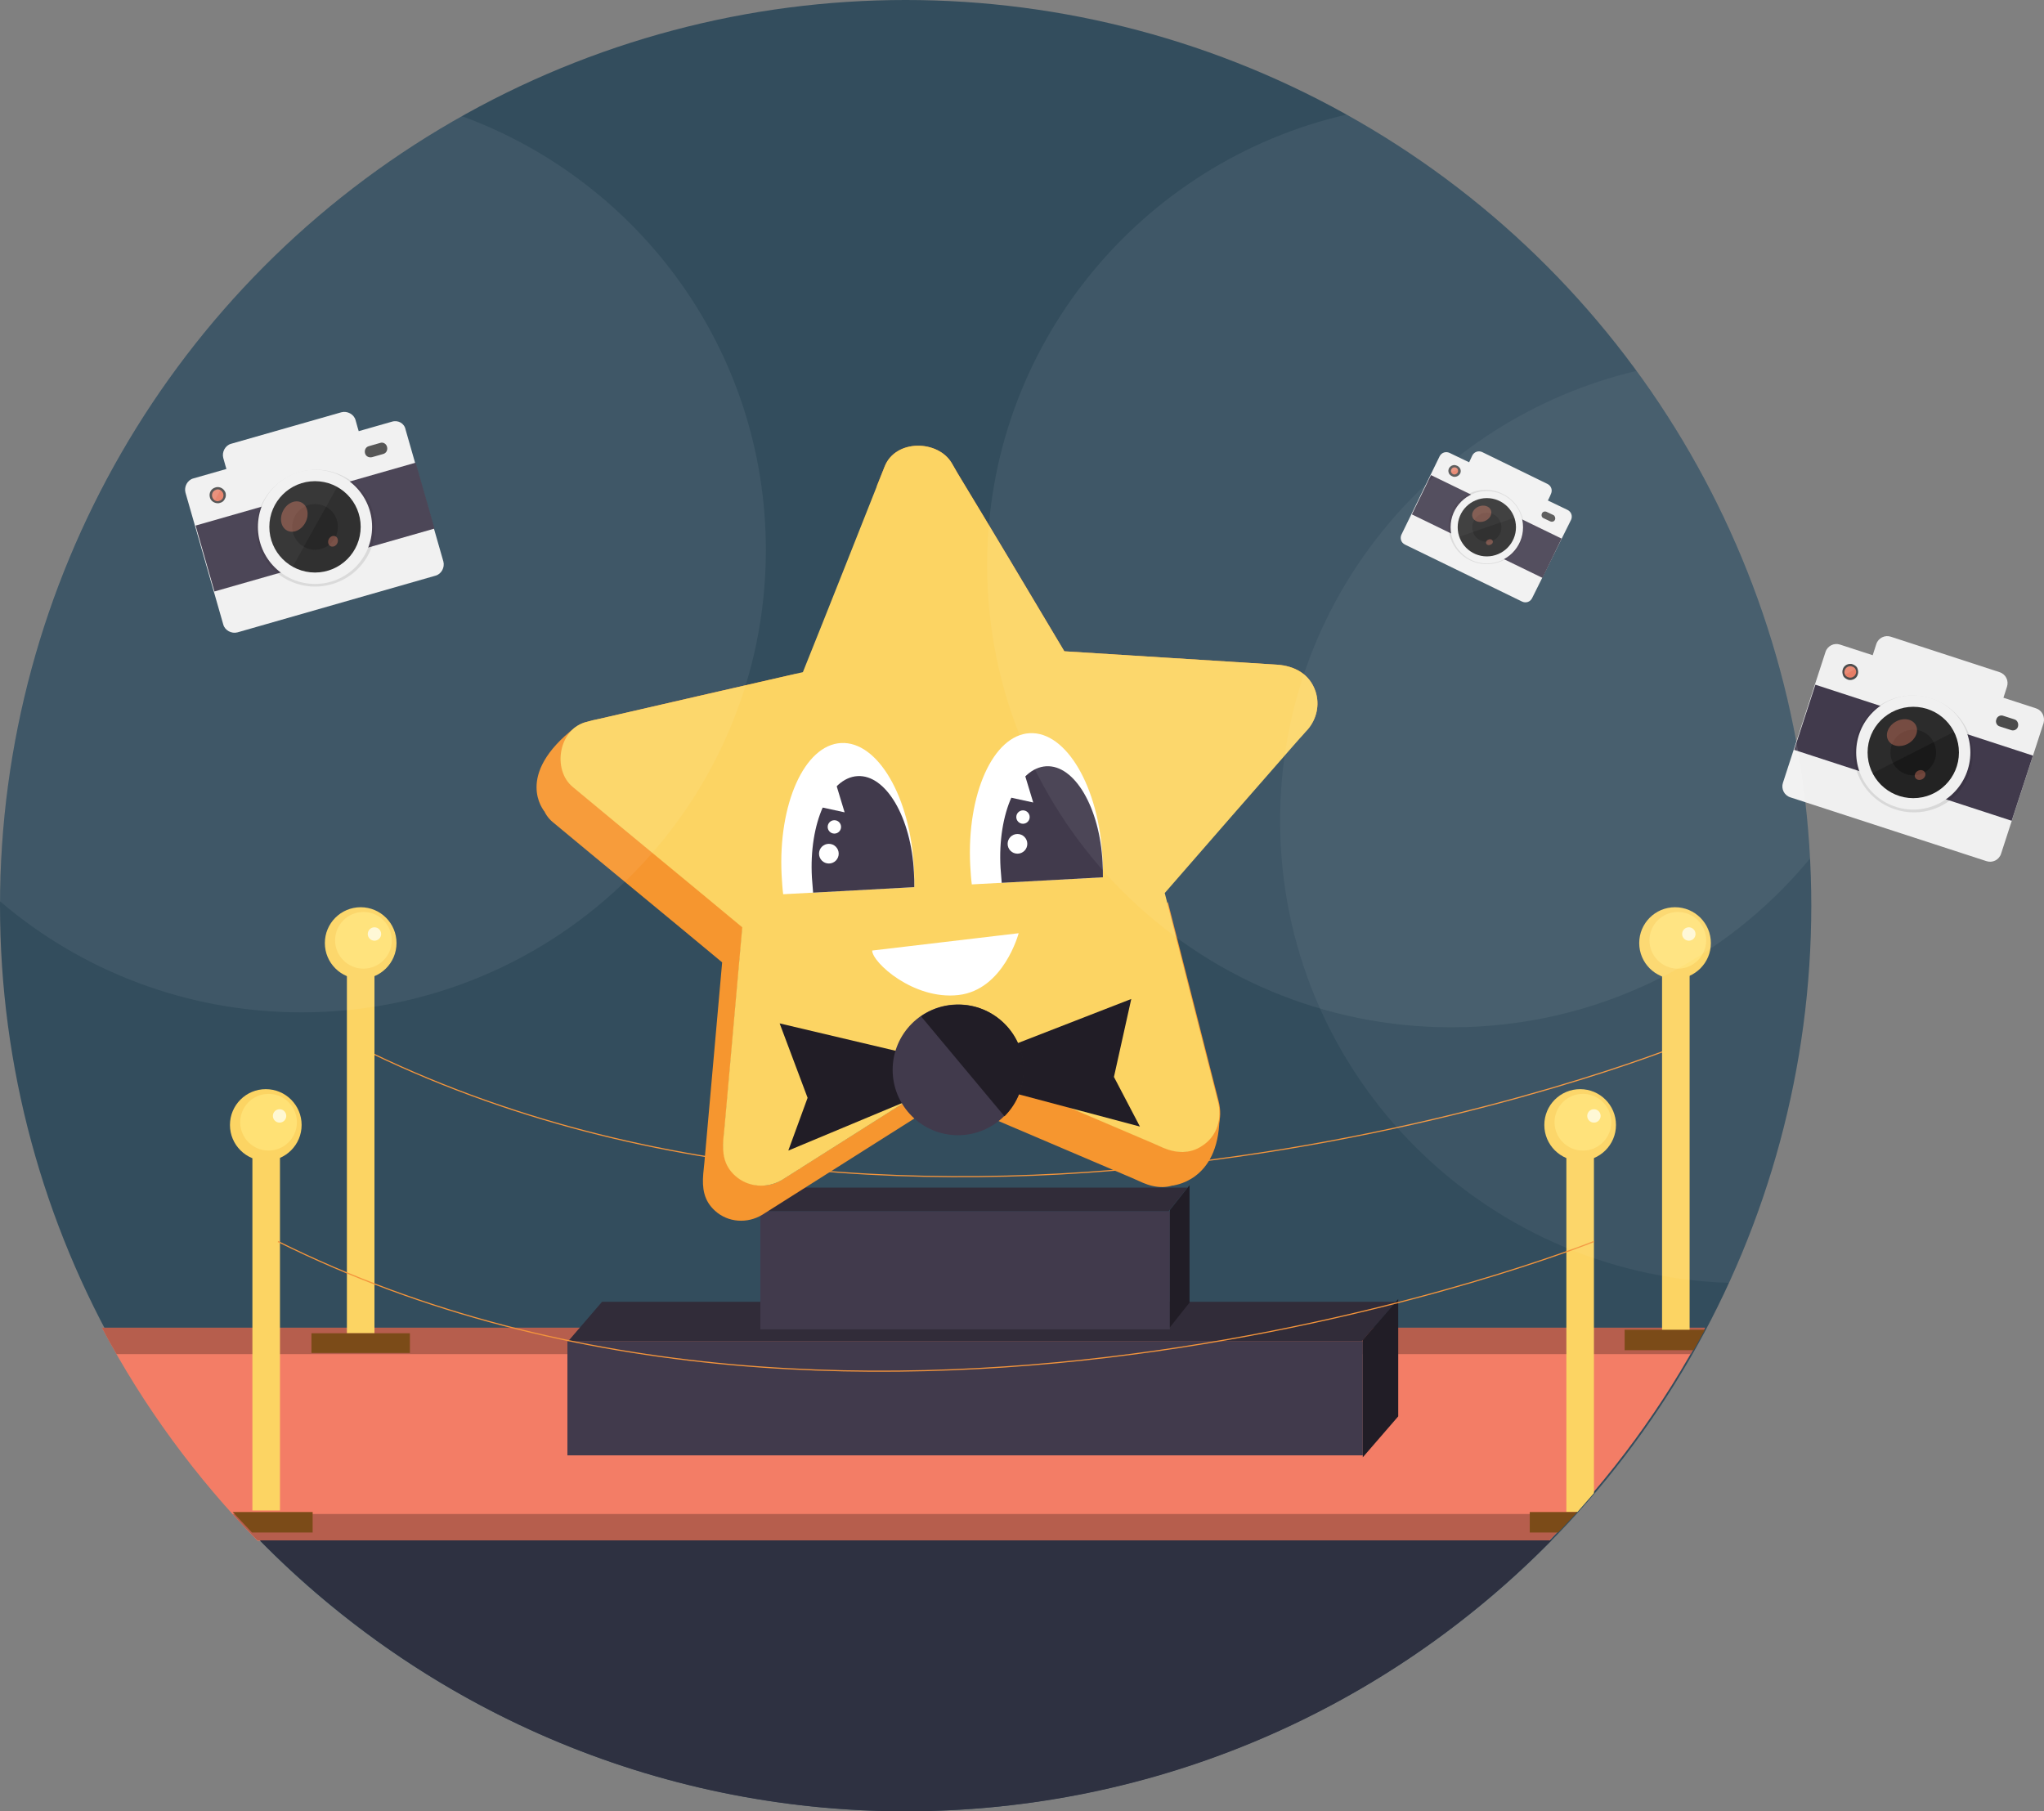 <?xml version="1.0" encoding="utf-8"?>
<!-- Generator: Adobe Illustrator 18.0.0, SVG Export Plug-In . SVG Version: 6.00 Build 0)  -->
<!DOCTYPE svg PUBLIC "-//W3C//DTD SVG 1.1//EN" "http://www.w3.org/Graphics/SVG/1.1/DTD/svg11.dtd">
<svg version="1.1" id="Polaroids" xmlns="http://www.w3.org/2000/svg" xmlns:xlink="http://www.w3.org/1999/xlink" x="0px" y="0px"
	 viewBox="0 0 519.1 460" enable-background="new 0 0 519.1 460" xml:space="preserve">
<rect x="0" y="0" width="519.1" height="460" fill="#808080" stroke="none"/>
<g>
	<circle fill="#334D5D" cx="230" cy="230" r="230"/>
	<g>
		<path fill="#F37D66" d="M433,337.2H25.9c10.5,19.9,23.9,38.1,39.5,54.1h328C409.1,375.3,422.5,357.1,433,337.2z"/>
		<path fill="#B65E4D" d="M65.4,391.2h328c2.2-2.2,4.3-4.4,6.3-6.7H59.1C61.1,386.8,63.3,389.1,65.4,391.2z"/>
		<path fill="#B65E4D" d="M433,337.2H25.9c1.2,2.3,2.4,4.5,3.7,6.7h399.8C430.6,341.6,431.8,339.4,433,337.2z"/>
		<g>
			<path fill="none" stroke="#F4953C" stroke-width="0.291" stroke-miterlimit="10" d="M425.4,265.9c0,0-185.1,74.1-334.2,0"/>
			<g>
				<rect x="88.1" y="245.6" fill="#FCD463" width="7" height="93"/>
				<circle fill="#FCD463" cx="91.6" cy="239.5" r="9.1"/>
				<circle fill="#FFE175" cx="92.3" cy="238.8" r="7.2"/>
				<circle fill="#FFF8D3" cx="95.1" cy="237.2" r="1.7"/>
				<rect x="79.1" y="338.6" fill="#7B4B18" width="25" height="5"/>
			</g>
			<g>
				<rect x="422.1" y="245.6" fill="#FCD463" width="7" height="93"/>
				<circle fill="#FCD463" cx="425.4" cy="239.5" r="9.1"/>
				<circle fill="#FFE175" cx="426.1" cy="238.8" r="7.2"/>
				<circle fill="#FFF8D3" cx="428.9" cy="237.2" r="1.7"/>
				<path fill="#7B4B18" d="M412.6,337.7v5.2h17.5c1-1.7,1.9-3.5,2.9-5.2H412.6z"/>
			</g>
		</g>
		<g>
			<g>
				<rect x="144.1" y="340.6" fill="#413A4C" width="202" height="29"/>
				<polygon fill="#312C39" points="354.5,330.6 152.9,330.6 144.3,340.6 345.9,340.6 				"/>
				<polygon fill="#211D26" points="355.1,329.9 355.1,359.7 346.1,370.1 346.1,340.3 				"/>
			</g>
			<g>
				<rect x="193.1" y="307.6" fill="#413A4C" width="104" height="30"/>
				<polygon fill="#312C39" points="301.6,301.6 198.5,301.6 193.6,307.6 296.8,307.6 				"/>
				<polygon fill="#211D26" points="302.1,301 302.1,330.8 297.1,337.1 297.1,307.3 				"/>
			</g>
		</g>
		<g>
			<path fill="#F6962F" d="M295.5,291.4c-0.9-0.4-1.8-0.8-2.7-1.2c-15.8-6.7-31.6-13.5-47.4-20.2c-15.5,9.8-31.1,19.7-46.6,29.5
				c-3.7,2.4-8.7,2-12-1c-2.9-2.6-3.3-5.8-3-9.4c0.1-1,0.2-2,0.3-3c1.5-16.9,3-33.8,4.5-50.7c-14.3-11.9-28.7-23.7-43-35.6
				c-2.1-1.7-3.1-4.4-3.1-7.1c-5.9,2.6-7.1,12-2.1,16.1c14.3,11.9,28.7,23.7,43,35.6c-1.5,16.9-3,33.8-4.5,50.7c-0.1,1-0.2,2-0.3,3
				c-0.3,3.6,0.1,6.8,3,9.4c3.3,3,8.2,3.3,12,1c15.5-9.8,31.1-19.7,46.6-29.5c15.8,6.7,31.6,13.5,47.4,20.2c0.9,0.4,1.8,0.8,2.7,1.2
				c3.3,1.4,6.8,1.6,9.9-0.5c0.8-0.5,1.4-1.1,2-1.7c1.7-1.9,2.4-4.3,2.4-6.8C301.6,292.9,298.5,292.7,295.5,291.4z"/>
			<path fill="#F6962F" d="M146.9,191.6c17.3-4,34.6-7.9,51.9-11.9c1.1-2.9,2.3-5.7,3.4-8.6c-16.7,3.8-33.4,7.6-50.1,11.5
				c-1,0.2-1.9,0.4-2.9,0.7c-4.4,1-6.7,5.3-6.7,9.5c0.5-0.2,0.9-0.4,1.5-0.5C144.9,192,145.9,191.8,146.9,191.6z"/>
			<path fill="#F6962F" d="M334.1,175.6c-1.5-4.5-5.4-6.5-9.8-6.8c-18-1.1-36-2.3-54-3.4c-9-15.1-18-30.2-27.1-45.2
				c-0.5-0.9-1-1.7-1.5-2.6c-3.5-5.9-14.2-6.1-17,0.8c-0.7,1.7-1.4,3.5-2.1,5.2c4.3-2.7,11.1-1.5,13.8,3c0.5,0.9,1,1.7,1.5,2.6
				c9,15.1,18,30.2,27.1,45.2c18,1.1,36,2.3,54,3.4c4.4,0.3,8.3,2.3,9.8,6.8c0.4,1.2,0.5,2.5,0.4,3.8c0.3-0.3,0.5-0.6,0.8-0.9
				c0.7-0.7,1.3-1.5,2-2.2C334.4,182.6,335.2,179,334.1,175.6z"/>
			<path fill="#F6962F" d="M304.2,288.7c0.2,0.9,0.4,1.9,0.4,2.8c0.3-0.1,0.6-0.3,0.9-0.5c3.9-2.5,5.1-7,4-11.3
				c-4.3-16.9-8.6-33.7-12.9-50.6c-1.9,2.2-3.9,4.5-5.8,6.7C295.1,253.4,299.6,271,304.2,288.7z"/>
		</g>
		<path fill="#F6962F" d="M297.6,301.1c0,0,11.9-0.8,12.1-17.2C309.9,272.6,297.6,301.1,297.6,301.1z"/>
		<path fill="#F6962F" d="M146.1,184.7l3.1,8.1l-11,13.2C138.2,205.9,130.4,196.9,146.1,184.7"/>
		<path fill="#FCD463" d="M334.1,175.6c-1.5-4.5-5.4-6.5-9.8-6.8c-18-1.1-36-2.3-54-3.4c-9-15.1-18-30.2-27.1-45.2
			c-0.5-0.9-1-1.7-1.5-2.6c-3.5-5.9-14.2-6.1-17,0.8c-6.9,17.4-13.8,34.9-20.8,52.3c-17.3,4-34.6,7.9-51.9,11.9
			c-1,0.2-1.9,0.4-2.9,0.7c-7.2,1.6-9,12.2-3.6,16.6c14.3,11.9,28.7,23.7,43,35.6c-1.5,16.9-3,33.8-4.5,50.7c-0.1,1-0.2,2-0.3,3
			c-0.3,3.6,0.1,6.8,3,9.4c3.3,3,8.2,3.3,12,1c15.5-9.8,31.1-19.7,46.6-29.5c15.8,6.7,31.6,13.5,47.4,20.2c0.9,0.4,1.8,0.8,2.7,1.2
			c3.3,1.4,6.8,1.6,9.9-0.5c3.9-2.5,5.1-7,4-11.3c-4.5-17.6-9-35.3-13.5-52.9c11.4-13.1,22.8-26.2,34.3-39.3c0.7-0.7,1.3-1.5,2-2.2
			C334.4,182.6,335.2,179,334.1,175.6z"/>
		<g>
			<path fill="#FFFFFF" d="M232.2,225.3c0-1.5,0-3.2-0.1-4.9c-0.9-18-9.2-32.2-18.5-31.7c-9.3,0.5-16,15.5-15.1,33.5
				c0.1,1.7,0.2,3.4,0.4,4.9L232.2,225.3z"/>
			<path fill="#413A4C" d="M232.2,225.3c0-1.2,0-2.5-0.1-3.8c-0.7-13.9-7.1-24.8-14.3-24.4c-7.2,0.4-12.4,11.9-11.6,25.8
				c0.1,1.3,0.2,2.6,0.3,3.8L232.2,225.3z"/>
			<polygon fill="#FFFFFF" points="205.3,204.3 214.5,206.3 211.8,197.4 			"/>
			<circle fill="#FFFFFF" cx="210.5" cy="216.8" r="2.5"/>
			<circle fill="#FFFFFF" cx="211.9" cy="210" r="1.7"/>
		</g>
		<g>
			<path fill="#FFFFFF" d="M280.1,222.8c0-1.5,0-3.2-0.1-4.9c-0.9-18-9.2-32.2-18.5-31.7c-9.3,0.5-16,15.5-15.1,33.5
				c0.1,1.7,0.2,3.4,0.4,4.9L280.1,222.8z"/>
			<path fill="#413A4C" d="M280.1,222.8c0-1.2,0-2.5-0.1-3.8c-0.7-13.9-7.1-24.8-14.3-24.4c-7.2,0.4-12.4,11.9-11.6,25.8
				c0.1,1.3,0.2,2.6,0.3,3.8L280.1,222.8z"/>
			<polygon fill="#FFFFFF" points="253.2,201.8 262.4,203.8 259.7,194.9 			"/>
			<circle fill="#FFFFFF" cx="258.4" cy="214.3" r="2.5"/>
			<circle fill="#FFFFFF" cx="259.8" cy="207.5" r="1.7"/>
		</g>
		<path fill="#FFFFFF" d="M221.5,241.4l37.2-4.4c0,0-3.8,14.4-15.3,15.7C232,254,221.5,244.4,221.5,241.4z"/>
		<g>
			<polygon fill="#211D26" points="238.7,272.6 287.3,253.7 282.9,273.5 289.5,286.1 			"/>
			<polygon fill="#211D26" points="248.8,271.9 198,259.9 205.1,278.8 200.2,292.2 			"/>
			<circle fill="#413A4C" cx="243.3" cy="271.7" r="16.6"/>
			<path fill="#211D26" d="M242.2,255.2c-3.1,0.2-6,1.3-8.3,2.9l21.2,25.4c3.3-3.3,5.2-7.9,4.9-13
				C259.3,261.4,251.3,254.5,242.2,255.2z"/>
		</g>
		<g>
			<g>
				<rect x="64.1" y="291.6" fill="#FCD463" width="7" height="92"/>
				<circle fill="#FCD463" cx="67.5" cy="285.7" r="9.1"/>
				<circle fill="#FFE175" cx="68.2" cy="285" r="7.2"/>
				<circle fill="#FFF8D3" cx="71" cy="283.4" r="1.7"/>
				<path fill="#7B4B18" d="M64,389.2h15.4V384H59.1C60.7,385.7,62.4,387.5,64,389.2z"/>
			</g>
			<g>
				<path fill="#FCD463" d="M404.8,291.5h-7V384h2.8c1.4-1.6,2.8-3.2,4.2-4.8V291.5z"/>
				<circle fill="#FCD463" cx="401.3" cy="285.7" r="9.1"/>
				<circle fill="#FFE175" cx="402" cy="285" r="7.2"/>
				<circle fill="#FFF8D3" cx="404.8" cy="283.4" r="1.7"/>
				<path fill="#7B4B18" d="M400.6,384h-12.1v5.2h7.2C397.3,387.5,399,385.7,400.6,384z"/>
			</g>
			<path fill="none" stroke="#F4953C" stroke-width="0.291" stroke-miterlimit="10" d="M404.8,315.3c0,0-185.1,74.1-334.2,0"/>
		</g>
		<g id="Camera_1_">
			<path fill="#F0F0F0" d="M517.1,179.9l-8.3-2.7c0,0,0.4-1.2,0.9-2.8c0.5-1.5-0.3-3.2-1.9-3.7l-27.6-9c-1.5-0.5-3.2,0.3-3.7,1.9
				c-0.5,1.5-0.9,2.8-0.9,2.8l-8.3-2.7c-1.5-0.5-3.2,0.3-3.7,1.9l-10.8,33.2c-0.5,1.5,0.3,3.2,1.9,3.7l49.8,16.2
				c1.5,0.5,3.2-0.3,3.7-1.9l10.8-33.2C519.4,182,518.6,180.4,517.1,179.9z"/>
			
				<rect x="456.8" y="182.4" transform="matrix(0.951 0.31 -0.31 0.951 83.165 -141.184)" fill="#413A4C" width="58.1" height="17.4"/>
			<g>
				<path fill="#E77E66" d="M469.9,172.4c-0.2,0-0.4,0-0.5-0.1c-0.9-0.3-1.4-1.3-1.1-2.2c0.2-0.7,0.9-1.2,1.7-1.2
					c0.2,0,0.4,0,0.5,0.1c0.4,0.1,0.8,0.5,1,0.9c0.2,0.4,0.2,0.9,0.1,1.3C471.3,171.9,470.7,172.4,469.9,172.4z"/>
				<path fill="#4C4C4C" d="M469.9,169.2c0.1,0,0.3,0,0.5,0.1c0.8,0.2,1.2,1.1,0.9,1.8c-0.2,0.6-0.8,1-1.4,1c-0.1,0-0.3,0-0.5-0.1
					c-0.8-0.2-1.2-1.1-0.9-1.8C468.7,169.6,469.3,169.2,469.9,169.2 M469.9,168.6L469.9,168.6c-0.9,0-1.7,0.6-1.9,1.4
					c-0.2,0.5-0.1,1.1,0.1,1.6c0.2,0.5,0.7,0.8,1.2,1c0.2,0.1,0.4,0.1,0.6,0.1c0.9,0,1.7-0.6,1.9-1.4c0.2-0.5,0.1-1.1-0.1-1.6
					c-0.2-0.5-0.7-0.8-1.2-1C470.3,168.6,470.1,168.6,469.9,168.6L469.9,168.6z"/>
			</g>
			<g opacity="0.1">
				<ellipse transform="matrix(0.951 0.31 -0.31 0.951 83.246 -141.142)" cx="485.8" cy="191.4" rx="15.1" ry="14.8"/>
			</g>
			<g>
				<circle fill="#F0F0F0" cx="485.9" cy="191.1" r="14.5"/>
			</g>
			<circle fill="#232323" cx="485.9" cy="191.1" r="11.6"/>
			<circle fill="#191919" cx="485.9" cy="191.1" r="5.8"/>
			<path opacity="4.000000e-02" fill="#FFFFFF" d="M475.5,196.4c-2.9-5.7-0.6-12.7,5.1-15.6s12.7-0.6,15.6,5.1L475.5,196.4z"/>
			
				<ellipse transform="matrix(0.49 0.872 -0.872 0.49 408.416 -326.296)" opacity="0.4" fill="#E77E66" cx="483.1" cy="185.9" rx="3.2" ry="4"/>
			
				<ellipse transform="matrix(0.49 0.872 -0.872 0.49 420.179 -324.833)" opacity="0.4" fill="#E77E66" cx="487.7" cy="196.7" rx="1.2" ry="1.4"/>
			<path fill="#4C4C4C" d="M512.5,184.5c-0.2,0.8-1.1,1.2-1.8,0.9l-2.8-0.9c-0.8-0.2-1.2-1.1-0.9-1.8l0,0c0.2-0.8,1.1-1.2,1.8-0.9
				l2.8,0.9C512.3,182.9,512.7,183.7,512.5,184.5L512.5,184.5z"/>
			<path opacity="0.1" fill="#FFFFFF" d="M468.6,171.3c-0.4-0.7-0.1-1.6,0.6-2c0.7-0.4,1.6-0.1,2,0.6L468.6,171.3z"/>
		</g>
		<g id="Camera_2_">
			<path fill="#F0F0F0" d="M99.5,107.1l-8.4,2.4c0,0-0.4-1.3-0.8-2.8c-0.4-1.5-2.1-2.4-3.6-2l-28,8c-1.5,0.4-2.4,2.1-2,3.6
				c0.4,1.5,0.8,2.8,0.8,2.8l-8.4,2.4c-1.5,0.4-2.4,2.1-2,3.6l9.6,33.5c0.4,1.5,2.1,2.4,3.6,2l50.3-14.4c1.5-0.4,2.4-2.1,2-3.6
				l-9.6-33.5C102.7,107.5,101.1,106.6,99.5,107.1z"/>
			
				<rect x="50.9" y="125.1" transform="matrix(0.962 -0.275 0.275 0.962 -33.692 27.125)" fill="#413A4C" width="58.1" height="17.4"/>
			<g>
				<path fill="#E77E66" d="M55.3,127.5c-0.8,0-1.5-0.5-1.7-1.3c-0.3-0.9,0.3-1.9,1.2-2.2c0.2,0,0.3-0.1,0.5-0.1
					c0.8,0,1.5,0.5,1.7,1.3c0.1,0.4,0.1,0.9-0.2,1.3s-0.6,0.7-1,0.8C55.6,127.5,55.5,127.5,55.3,127.5z"/>
				<path fill="#4C4C4C" d="M55.3,124.3c0.6,0,1.2,0.4,1.4,1.1c0.2,0.8-0.2,1.6-1,1.8c-0.1,0-0.3,0.1-0.4,0.1
					c-0.6,0-1.2-0.4-1.4-1.1c-0.2-0.8,0.2-1.6,1-1.8C55,124.3,55.2,124.3,55.3,124.3 M55.3,123.7L55.3,123.7c-0.2,0-0.4,0-0.6,0.1
					c-1.1,0.3-1.7,1.4-1.4,2.5c0.2,0.9,1.1,1.5,2,1.5c0.2,0,0.4,0,0.6-0.1c0.5-0.1,1-0.5,1.2-1c0.3-0.5,0.3-1,0.2-1.5
					C57,124.3,56.2,123.7,55.3,123.7L55.3,123.7z"/>
			</g>
			<g opacity="0.1">
				<ellipse transform="matrix(0.962 -0.275 0.275 0.962 -33.766 27.158)" cx="80.1" cy="134.1" rx="15.1" ry="14.8"/>
			</g>
			<g>
				<circle fill="#F0F0F0" cx="80" cy="133.8" r="14.5"/>
			</g>
			<circle fill="#232323" cx="80" cy="133.8" r="11.6"/>
			<circle fill="#191919" cx="80" cy="133.8" r="5.8"/>
			<path opacity="4.000000e-02" fill="#FFFFFF" d="M74.3,144c-5.6-3.1-7.6-10.2-4.5-15.8s10.2-7.6,15.8-4.5L74.3,144z"/>
			
				<ellipse transform="matrix(0.894 0.449 -0.449 0.894 66.736 -19.608)" opacity="0.4" fill="#E77E66" cx="74.8" cy="131.1" rx="3.2" ry="4"/>
			
				<ellipse transform="matrix(0.894 0.449 -0.449 0.894 70.634 -23.361)" opacity="0.4" fill="#E77E66" cx="84.6" cy="137.4" rx="1.2" ry="1.4"/>
			<path fill="#4C4C4C" d="M98.3,113.5c0.2,0.8-0.2,1.6-1,1.8l-2.8,0.8c-0.8,0.2-1.6-0.2-1.8-1l0,0c-0.2-0.8,0.2-1.6,1-1.8l2.8-0.8
				C97.3,112.2,98.1,112.7,98.3,113.5L98.3,113.5z"/>
			<path opacity="0.1" fill="#FFFFFF" d="M54.6,127c-0.7-0.4-1-1.3-0.6-2c0.4-0.7,1.3-1,2-0.6L54.6,127z"/>
		</g>
		<g id="Camera_3_">
			<path fill="#F0F0F0" d="M398.1,129.5l-5-2.4c0,0,0.4-0.7,0.8-1.7c0.4-0.9,0.1-2-0.9-2.5l-16.6-8.1c-0.9-0.4-2-0.1-2.5,0.9
				c-0.4,0.9-0.8,1.7-0.8,1.7l-5-2.4c-0.9-0.4-2-0.1-2.5,0.9l-9.7,19.9c-0.4,0.9-0.1,2,0.9,2.5l29.8,14.5c0.9,0.4,2,0.1,2.5-0.9
				L399,132C399.4,131.1,399.1,130,398.1,129.5z"/>
			
				<rect x="359.2" y="128.3" transform="matrix(0.899 0.437 -0.437 0.899 96.562 -151.653)" fill="#413A4C" width="36.9" height="11.1"/>
			<g>
				<path fill="#E77E66" d="M369.4,120.8c-0.2,0-0.4,0-0.5-0.1c-0.6-0.3-0.9-1-0.6-1.6c0.2-0.4,0.6-0.7,1.1-0.7c0.2,0,0.4,0,0.5,0.1
					c0.6,0.3,0.9,1,0.6,1.6C370.2,120.5,369.8,120.8,369.4,120.8z"/>
				<path fill="#4C4C4C" d="M369.4,118.7c0.1,0,0.3,0,0.4,0.1c0.5,0.2,0.6,0.8,0.4,1.2c-0.2,0.3-0.5,0.5-0.8,0.5
					c-0.1,0-0.3,0-0.4-0.1c-0.5-0.2-0.6-0.8-0.4-1.2C368.7,118.9,369,118.7,369.4,118.7 M369.4,118.1c-0.6,0-1.1,0.3-1.4,0.8
					c-0.2,0.4-0.2,0.8-0.1,1.1c0.1,0.4,0.4,0.7,0.8,0.9c0.2,0.1,0.4,0.2,0.7,0.2c0.6,0,1.1-0.3,1.4-0.8c0.4-0.7,0.1-1.6-0.7-2
					C369.8,118.2,369.6,118.1,369.4,118.1L369.4,118.1z"/>
			</g>
			<g opacity="0.1">
				<ellipse transform="matrix(0.899 0.437 -0.437 0.899 96.626 -151.601)" cx="377.5" cy="134" rx="9.6" ry="9.4"/>
			</g>
			<g>
				<circle fill="#F0F0F0" cx="377.6" cy="133.9" r="9.2"/>
			</g>
			<circle fill="#232323" cx="377.6" cy="133.9" r="7.4"/>
			<circle fill="#191919" cx="377.6" cy="133.9" r="3.7"/>
			<path opacity="4.000000e-02" fill="#FFFFFF" d="M370.6,136.3c-1.3-3.8,0.7-8,4.6-9.4c3.8-1.3,8,0.7,9.4,4.6L370.6,136.3z"/>
			
				<ellipse transform="matrix(0.366 0.931 -0.931 0.366 359.891 -267.544)" opacity="0.4" fill="#E77E66" cx="376.3" cy="130.3" rx="2" ry="2.5"/>
			
				<ellipse transform="matrix(0.366 0.931 -0.931 0.366 367.817 -264.829)" opacity="0.4" fill="#E77E66" cx="378.3" cy="137.5" rx="0.7" ry="0.9"/>
			<path fill="#4C4C4C" d="M394.9,132c-0.2,0.5-0.8,0.6-1.2,0.4l-1.7-0.8c-0.5-0.2-0.6-0.8-0.4-1.2l0,0c0.2-0.5,0.8-0.6,1.2-0.4
				l1.7,0.8C394.9,131,395.1,131.6,394.9,132L394.9,132z"/>
			<path opacity="0.1" fill="#FFFFFF" d="M368.5,119.9c-0.2-0.5,0.1-1,0.6-1.2c0.5-0.2,1,0.1,1.2,0.6L368.5,119.9z"/>
		</g>
	</g>
	<path opacity="6.000000e-02" fill-rule="evenodd" clip-rule="evenodd" fill="#FFFFFF" d="M459.7,218
		C455.5,136.7,409.1,66.5,342,29.1c-52.3,12-91.3,58.7-91.3,114.4c0,64.8,52.8,117.4,117.9,117.4C405.3,260.9,438.1,244.2,459.7,218
		z"/>
	<path opacity="5.000000e-02" fill-rule="evenodd" clip-rule="evenodd" fill="#FFFFFF" d="M460,230c0-50.8-16.5-97.7-44.4-135.8
		c-51.9,12.3-90.5,58.8-90.5,114.2c0,63.6,50.7,115.3,114,117.4C452.5,296.6,460,264.2,460,230z"/>
	<path opacity="6.000000e-02" fill-rule="evenodd" clip-rule="evenodd" fill="#FFFFFF" d="M0,228.9c20.6,17.6,47.4,28.2,76.6,28.2
		c65.1,0,117.9-52.6,117.9-117.4c0-50.6-32.1-93.7-77.2-110.2C47.6,68.7,0.4,143.2,0,228.9z"/>
</g>
<path fill-rule="evenodd" clip-rule="evenodd" fill="#2E3141" d="M66,391.2c41.7,42.4,99.8,68.8,164,68.8s122.3-26.3,164-68.8H66z"
	/>
</svg>
